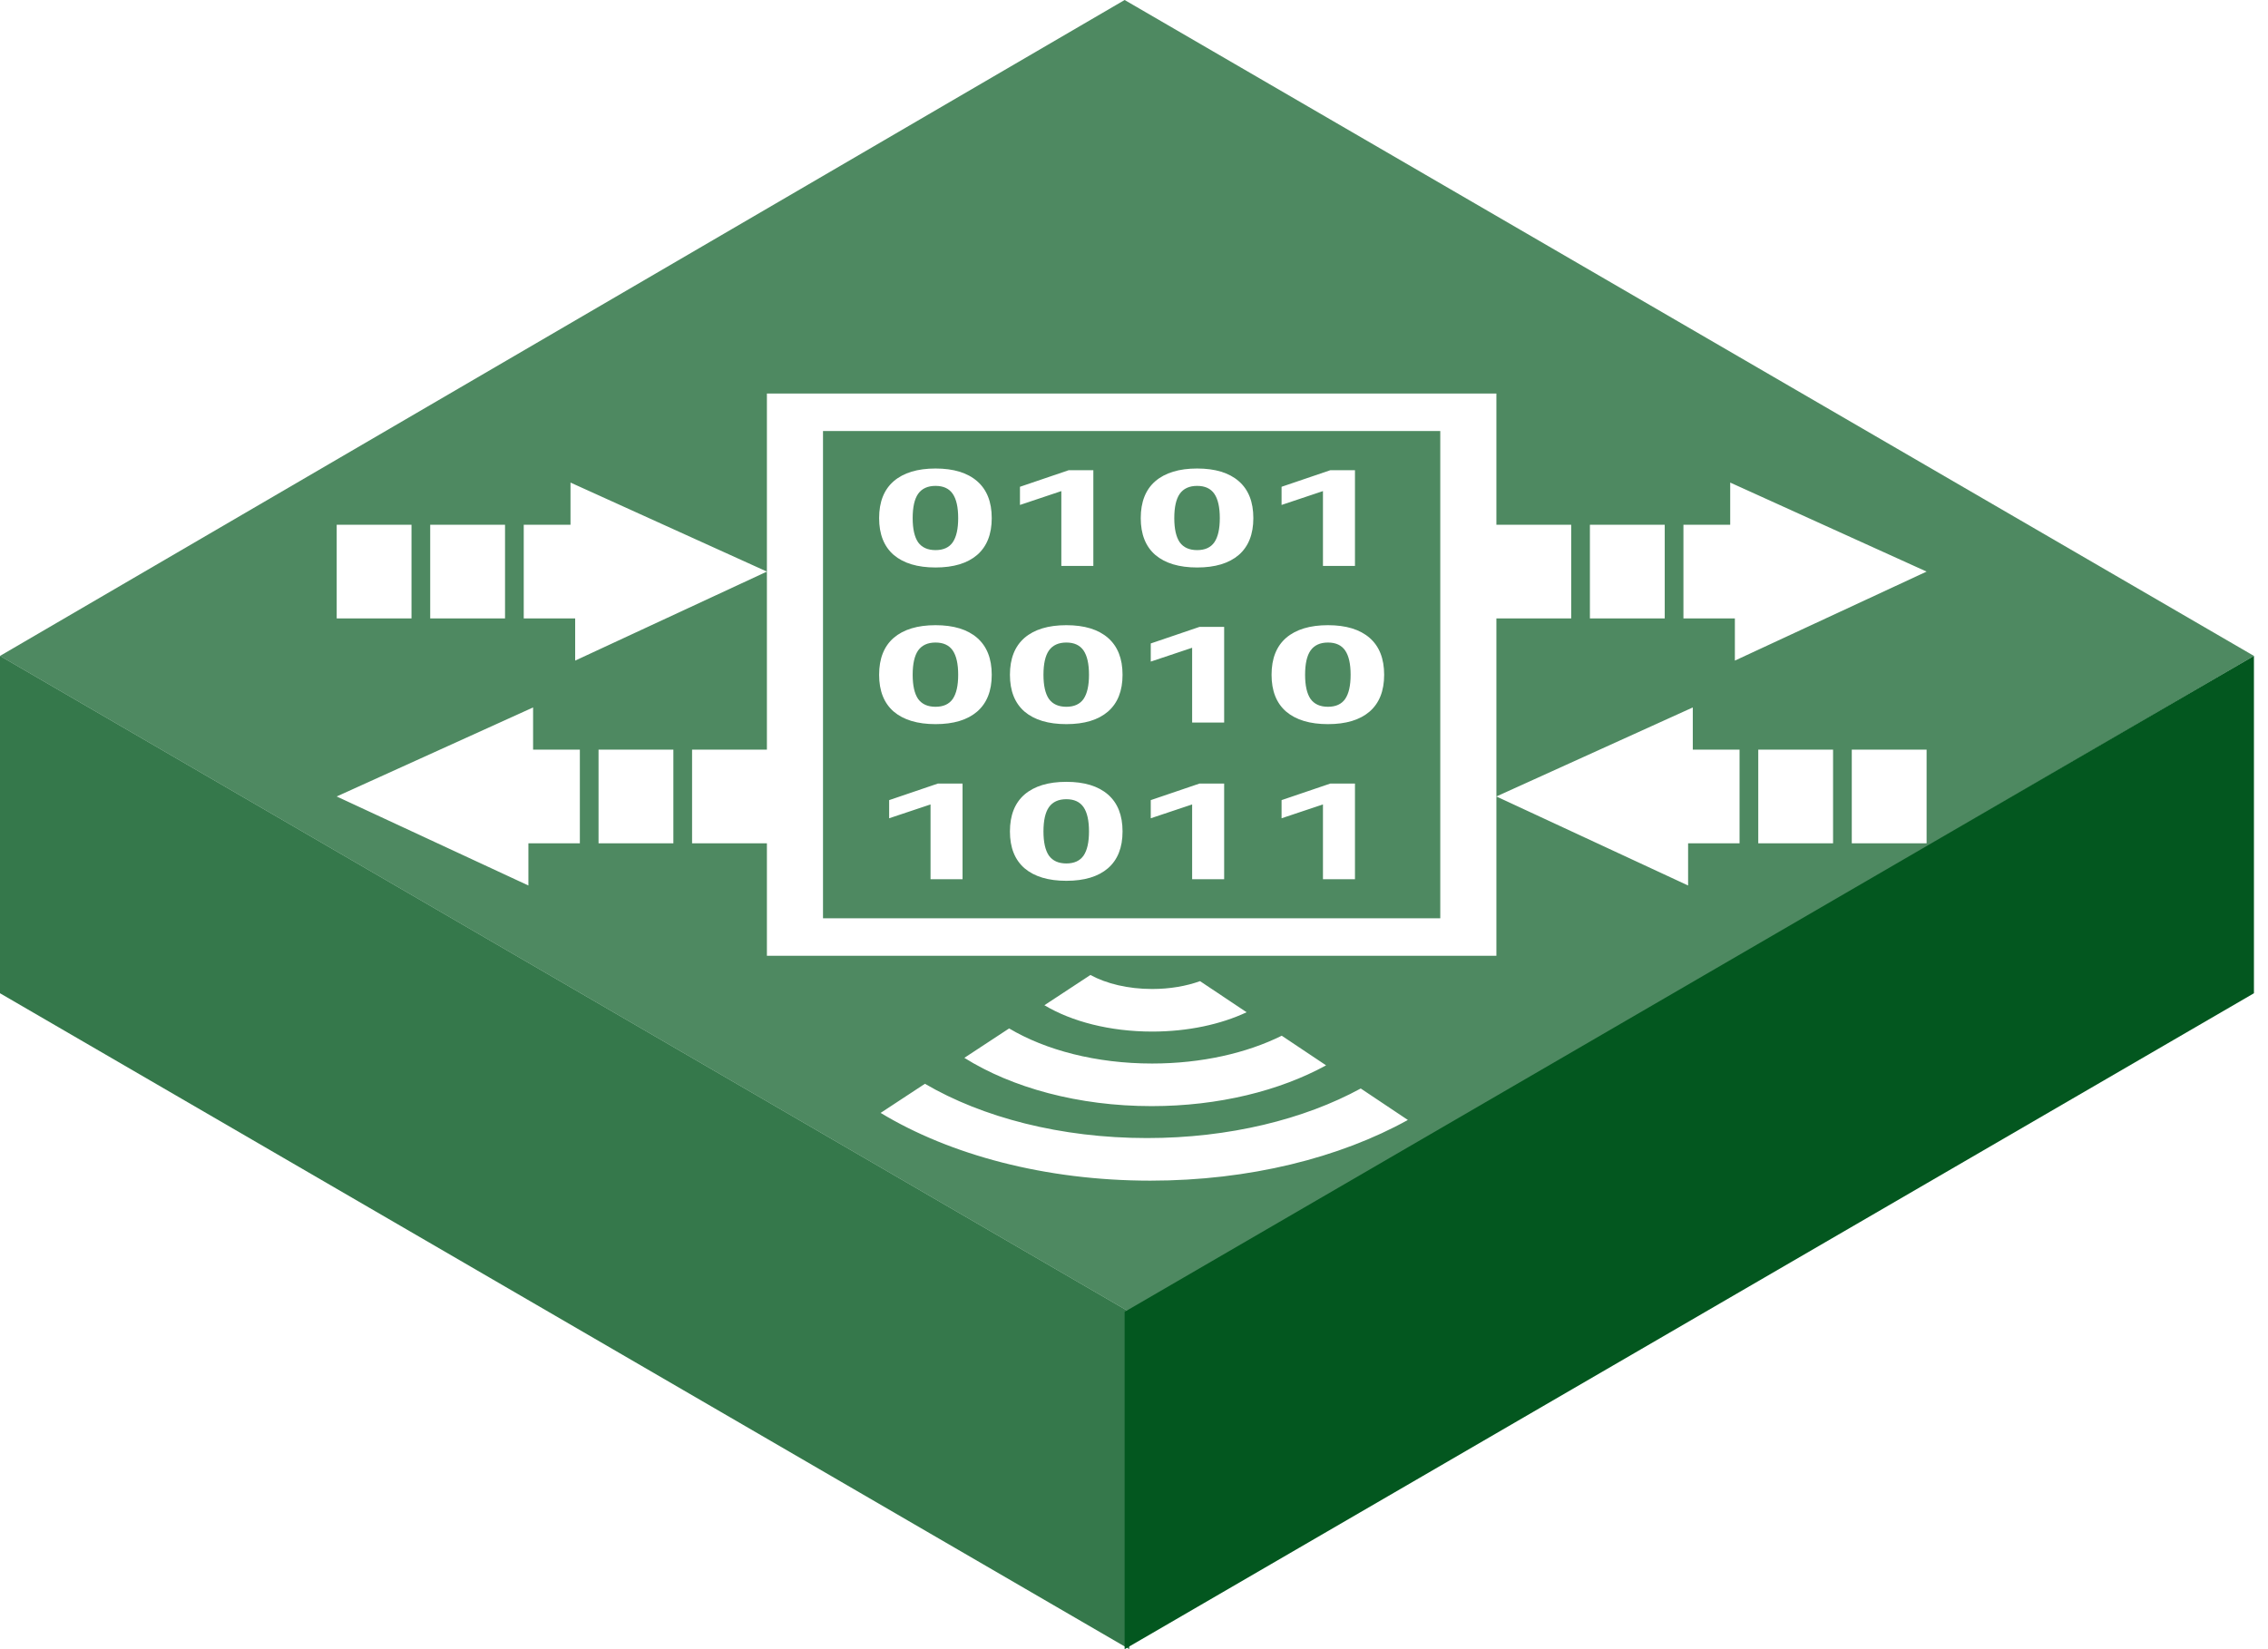 <svg width="121" height="88" viewBox="0 0 121 88" fill="none" xmlns="http://www.w3.org/2000/svg">
<path fill-rule="evenodd" clip-rule="evenodd" d="M0 35L60.25 70V88L0 53V35Z" fill="#03571F" fill-opacity="0.8"/>
<g filter="url(#filter0_b_54_1624)">
<path fill-rule="evenodd" clip-rule="evenodd" d="M60 0L120.25 35L60.25 70L0 35L60 0Z" fill="#03571F" fill-opacity="0.7"/>
</g>
<path fill-rule="evenodd" clip-rule="evenodd" d="M120.25 35L60 70V88L120.25 53V35Z" fill="#03571F"/>
<g filter="url(#filter1_d_54_1624)">
<path fill-rule="evenodd" clip-rule="evenodd" d="M79.834 19H40.915V28.5L30.437 23.75V26H27.942V31H30.686V33.25L40.915 28.5V38H36.923V43H40.915V49H79.834V40.5L90.062 45.25V43H92.807V38H90.312V35.75L79.834 40.5V31H83.825V26H79.834V19ZM76.84 21H43.908V47H76.84V21ZM17.963 26H21.954V31H17.963V26ZM22.952 26H26.944V31H22.952V26ZM30.936 38H28.441V35.75L17.963 40.5L28.191 45.25V43H30.936V38ZM31.933 38H35.925V43H31.933V38ZM92.308 26H89.813V31H92.557V33.25L102.786 28.5L92.308 23.75V26ZM84.823 26H88.815V31H84.823V26ZM98.794 38H102.786V43H98.794V38ZM93.805 38H97.796V43H93.805V38ZM75.111 57.762C71.48 59.774 66.66 61 61.372 61C55.761 61 50.678 59.62 46.982 57.385L49.346 55.831C52.407 57.623 56.586 58.727 61.193 58.727C65.582 58.727 69.582 57.726 72.597 56.082L75.111 57.762ZM51.449 54.447C53.983 56.036 57.523 57.023 61.44 57.023C65.017 57.023 68.28 56.2 70.748 54.847L68.382 53.266C66.518 54.192 64.104 54.75 61.468 54.75C58.479 54.75 55.777 54.033 53.838 52.877L51.449 54.447ZM66.508 52.014L64.023 50.354C63.289 50.619 62.411 50.773 61.468 50.773C60.182 50.773 59.018 50.487 58.175 50.025L55.72 51.639C57.167 52.506 59.207 53.045 61.468 53.045C63.381 53.045 65.136 52.659 66.508 52.014ZM66.867 25.647C66.867 26.506 66.608 27.161 66.089 27.612C65.57 28.058 64.83 28.281 63.869 28.281C62.909 28.281 62.165 28.058 61.638 27.612C61.119 27.161 60.86 26.506 60.86 25.647C60.86 24.783 61.119 24.126 61.638 23.676C62.165 23.225 62.909 23 63.869 23C64.83 23 65.57 23.225 66.089 23.676C66.608 24.126 66.867 24.783 66.867 25.647ZM62.649 25.647C62.649 26.223 62.746 26.653 62.94 26.936C63.141 27.215 63.451 27.354 63.869 27.354C64.288 27.354 64.594 27.215 64.787 26.936C64.981 26.653 65.078 26.223 65.078 25.647C65.078 25.067 64.981 24.635 64.787 24.352C64.594 24.068 64.288 23.927 63.869 23.927C63.451 23.927 63.141 24.068 62.94 24.352C62.746 24.63 62.649 25.062 62.649 25.647ZM68.373 23.975V24.944L70.581 24.205V28.197H72.289V23.09H70.976L68.373 23.975ZM52.91 34.007C52.91 34.866 52.65 35.521 52.131 35.971C51.612 36.417 50.872 36.64 49.912 36.64C48.951 36.64 48.208 36.417 47.681 35.971C47.162 35.521 46.902 34.866 46.902 34.007C46.902 33.143 47.162 32.486 47.681 32.035C48.208 31.585 48.951 31.36 49.912 31.36C50.872 31.36 51.612 31.585 52.131 32.035C52.65 32.486 52.91 33.143 52.91 34.007ZM48.692 34.007C48.692 34.583 48.789 35.013 48.982 35.296C49.184 35.574 49.493 35.714 49.912 35.714C50.33 35.714 50.636 35.574 50.83 35.296C51.023 35.013 51.12 34.583 51.12 34.007C51.12 33.426 51.023 32.995 50.83 32.711C50.636 32.428 50.33 32.286 49.912 32.286C49.493 32.286 49.184 32.428 48.982 32.711C48.789 32.99 48.692 33.422 48.692 34.007ZM73.068 35.971C73.587 35.521 73.846 34.866 73.846 34.007C73.846 33.143 73.587 32.486 73.068 32.035C72.549 31.585 71.809 31.36 70.848 31.36C69.888 31.36 69.144 31.585 68.617 32.035C68.098 32.486 67.839 33.143 67.839 34.007C67.839 34.866 68.098 35.521 68.617 35.971C69.144 36.417 69.888 36.64 70.848 36.64C71.809 36.64 72.549 36.417 73.068 35.971ZM69.919 35.296C69.725 35.013 69.628 34.583 69.628 34.007C69.628 33.422 69.725 32.99 69.919 32.711C70.12 32.428 70.43 32.286 70.848 32.286C71.266 32.286 71.573 32.428 71.766 32.711C71.96 32.995 72.057 33.426 72.057 34.007C72.057 34.583 71.96 35.013 71.766 35.296C71.573 35.574 71.266 35.714 70.848 35.714C70.43 35.714 70.12 35.574 69.919 35.296ZM59.11 44.331C59.629 43.881 59.889 43.226 59.889 42.367C59.889 41.503 59.629 40.846 59.11 40.395C58.591 39.945 57.851 39.719 56.891 39.719C55.93 39.719 55.186 39.945 54.66 40.395C54.141 40.846 53.881 41.503 53.881 42.367C53.881 43.226 54.141 43.881 54.66 44.331C55.186 44.777 55.93 45 56.891 45C57.851 45 58.591 44.777 59.11 44.331ZM55.961 43.656C55.767 43.372 55.67 42.943 55.67 42.367C55.67 41.782 55.767 41.35 55.961 41.071C56.163 40.788 56.472 40.646 56.891 40.646C57.309 40.646 57.615 40.788 57.809 41.071C58.002 41.354 58.099 41.786 58.099 42.367C58.099 42.943 58.002 43.372 57.809 43.656C57.615 43.934 57.309 44.074 56.891 44.074C56.472 44.074 56.163 43.934 55.961 43.656ZM61.394 41.663V40.695L63.997 39.81H65.31V44.916H63.602V40.925L61.394 41.663ZM68.373 41.663V40.695L70.976 39.81H72.289V44.916H70.581V40.925L68.373 41.663ZM47.437 41.663V40.695L50.04 39.81H51.353V44.916H49.645V40.925L47.437 41.663ZM61.394 33.303V32.335L63.997 31.45H65.31V36.557H63.602V32.565L61.394 33.303ZM59.11 35.971C59.629 35.521 59.889 34.866 59.889 34.007C59.889 33.143 59.629 32.486 59.11 32.035C58.591 31.585 57.851 31.36 56.891 31.36C55.93 31.36 55.186 31.585 54.66 32.035C54.141 32.486 53.881 33.143 53.881 34.007C53.881 34.866 54.141 35.521 54.66 35.971C55.186 36.417 55.93 36.64 56.891 36.64C57.851 36.64 58.591 36.417 59.11 35.971ZM55.961 35.296C55.767 35.013 55.67 34.583 55.67 34.007C55.67 33.422 55.767 32.99 55.961 32.711C56.163 32.428 56.472 32.286 56.891 32.286C57.309 32.286 57.615 32.428 57.809 32.711C58.002 32.995 58.099 33.426 58.099 34.007C58.099 34.583 58.002 35.013 57.809 35.296C57.615 35.574 57.309 35.714 56.891 35.714C56.472 35.714 56.163 35.574 55.961 35.296ZM54.416 23.975V24.944L56.623 24.205V28.197H58.331V23.09H57.018L54.416 23.975ZM52.91 25.647C52.91 26.506 52.65 27.161 52.131 27.612C51.612 28.058 50.872 28.281 49.912 28.281C48.951 28.281 48.208 28.058 47.681 27.612C47.162 27.161 46.902 26.506 46.902 25.647C46.902 24.783 47.162 24.126 47.681 23.676C48.208 23.225 48.951 23 49.912 23C50.872 23 51.612 23.225 52.131 23.676C52.65 24.126 52.91 24.783 52.91 25.647ZM48.692 25.647C48.692 26.223 48.789 26.653 48.982 26.936C49.184 27.215 49.493 27.354 49.912 27.354C50.33 27.354 50.636 27.215 50.83 26.936C51.023 26.653 51.12 26.223 51.12 25.647C51.12 25.067 51.023 24.635 50.83 24.352C50.636 24.068 50.33 23.927 49.912 23.927C49.493 23.927 49.184 24.068 48.982 24.352C48.789 24.63 48.692 25.062 48.692 25.647Z" fill="white"/>
</g>
<defs>
<filter id="filter0_b_54_1624" x="-135.914" y="-135.914" width="392.078" height="341.828" filterUnits="userSpaceOnUse" color-interpolation-filters="sRGB">
<feFlood flood-opacity="0" result="BackgroundImageFix"/>
<feGaussianBlur in="BackgroundImageFix" stdDeviation="67.957"/>
<feComposite in2="SourceAlpha" operator="in" result="effect1_backgroundBlur_54_1624"/>
<feBlend mode="normal" in="SourceGraphic" in2="effect1_backgroundBlur_54_1624" result="shape"/>
</filter>
<filter id="filter1_d_54_1624" x="17.963" y="19" width="84.823" height="44" filterUnits="userSpaceOnUse" color-interpolation-filters="sRGB">
<feFlood flood-opacity="0" result="BackgroundImageFix"/>
<feColorMatrix in="SourceAlpha" type="matrix" values="0 0 0 0 0 0 0 0 0 0 0 0 0 0 0 0 0 0 127 0" result="hardAlpha"/>
<feOffset dy="2"/>
<feComposite in2="hardAlpha" operator="out"/>
<feColorMatrix type="matrix" values="0 0 0 0 0.012 0 0 0 0 0.341 0 0 0 0 0.122 0 0 0 1 0"/>
<feBlend mode="normal" in2="BackgroundImageFix" result="effect1_dropShadow_54_1624"/>
<feBlend mode="normal" in="SourceGraphic" in2="effect1_dropShadow_54_1624" result="shape"/>
</filter>
</defs>
</svg>
